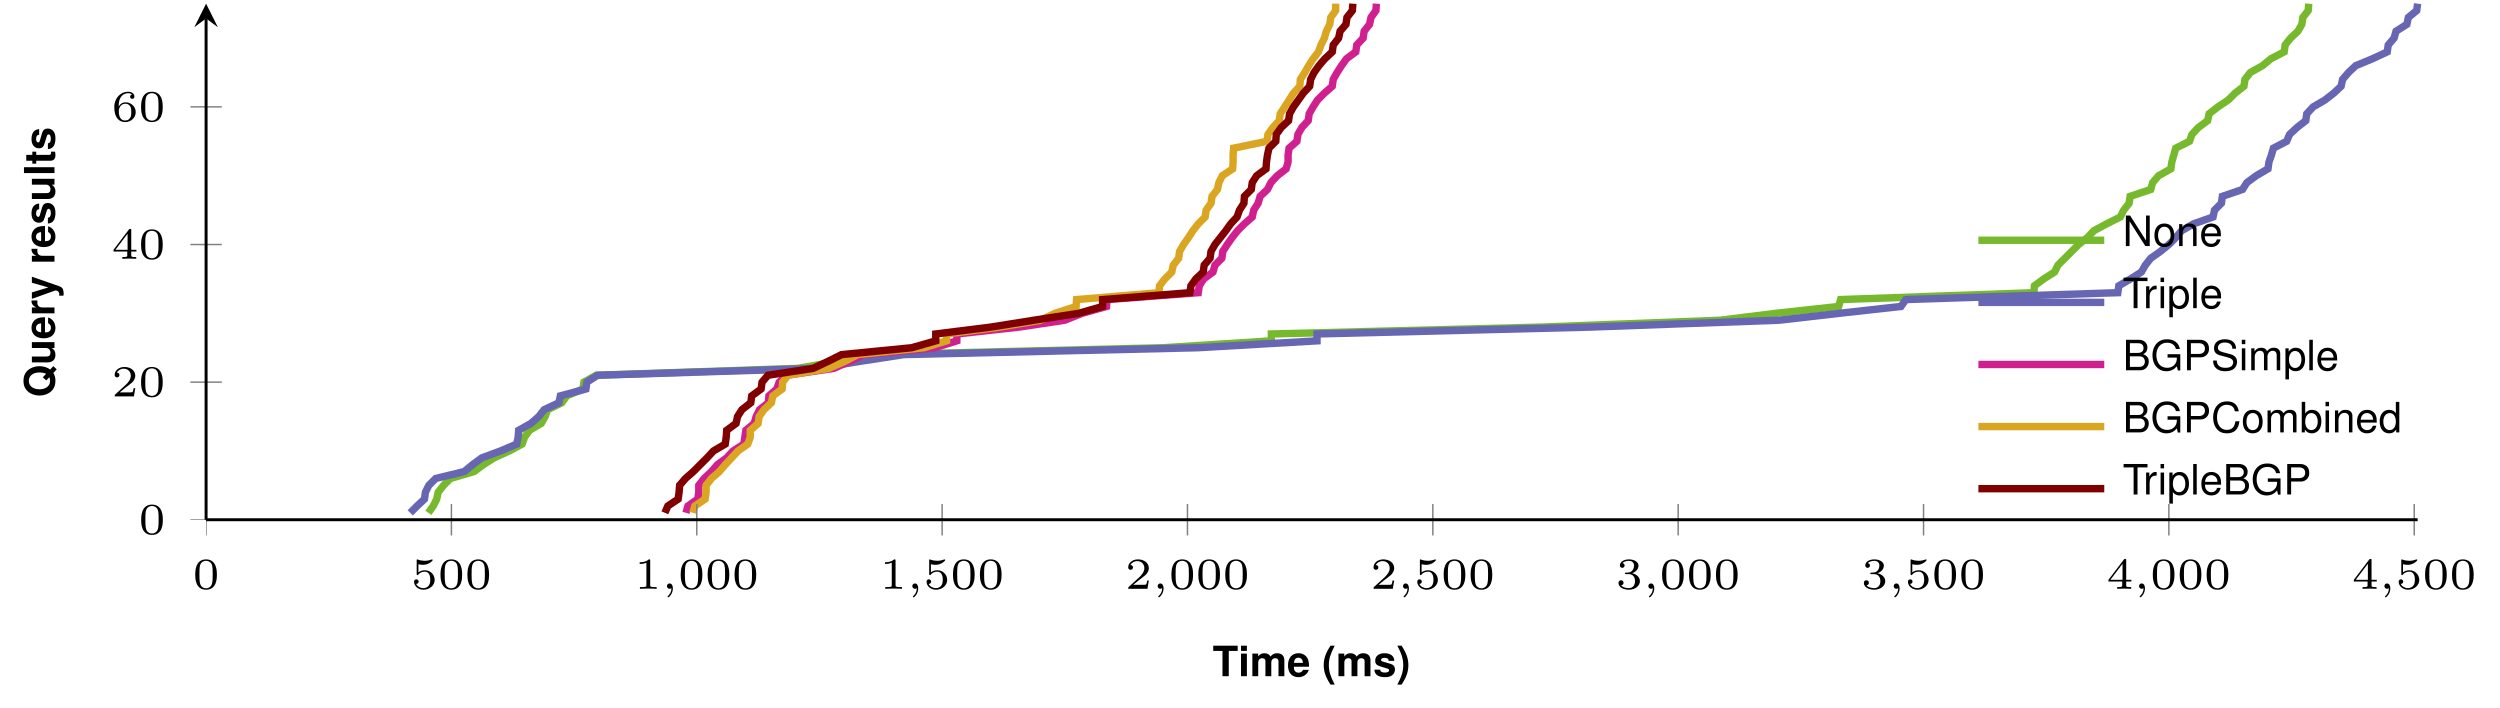 <?xml version='1.0'?>
<!-- This file was generated by dvisvgm 1.9.2 -->
<svg height='95.735pt' version='1.1' viewBox='0 -95.735 337.863 95.735' width='337.863pt' xmlns='http://www.w3.org/2000/svg' xmlns:xlink='http://www.w3.org/1999/xlink'>
<defs>
<clipPath id='clip1'>
<path d='M27.852 116.239H326.734V-236.968H27.852'/>
</clipPath>
<clipPath id='clip2'>
<path d='M-113.891 -25.496V-95.238H468.477V-25.496'/>
</clipPath>
<path d='M1.375 -0.084C1.375 0.484 1.076 0.813 0.927 0.944C0.867 1.004 0.849 1.016 0.849 1.052C0.849 1.106 0.903 1.16 0.95 1.16C1.034 1.16 1.572 0.681 1.572 -0.054C1.572 -0.43 1.417 -0.723 1.13 -0.723C0.897 -0.723 0.771 -0.538 0.771 -0.365C0.771 -0.185 0.897 0 1.136 0C1.225 0 1.309 -0.024 1.375 -0.084Z' id='g2-59'/>
<path d='M3.288 -1.907C3.288 -2.343 3.288 -3.975 1.823 -3.975S0.359 -2.343 0.359 -1.907C0.359 -1.476 0.359 0.126 1.823 0.126S3.288 -1.476 3.288 -1.907ZM1.823 -0.066C1.572 -0.066 1.166 -0.185 1.022 -0.681C0.927 -1.028 0.927 -1.614 0.927 -1.985C0.927 -2.385 0.927 -2.845 1.01 -3.168C1.16 -3.706 1.614 -3.784 1.823 -3.784C2.098 -3.784 2.493 -3.652 2.624 -3.198C2.714 -2.881 2.72 -2.445 2.72 -1.985C2.72 -1.602 2.72 -0.998 2.618 -0.664C2.451 -0.143 2.02 -0.066 1.823 -0.066Z' id='g3-48'/>
<path d='M2.146 -3.796C2.146 -3.975 2.122 -3.975 1.943 -3.975C1.548 -3.593 0.938 -3.593 0.723 -3.593V-3.359C0.879 -3.359 1.273 -3.359 1.632 -3.527V-0.508C1.632 -0.311 1.632 -0.233 1.016 -0.233H0.759V0C1.088 -0.024 1.554 -0.024 1.889 -0.024S2.69 -0.024 3.019 0V-0.233H2.762C2.146 -0.233 2.146 -0.311 2.146 -0.508V-3.796Z' id='g3-49'/>
<path d='M3.216 -1.118H2.995C2.983 -1.034 2.923 -0.64 2.833 -0.574C2.792 -0.538 2.307 -0.538 2.224 -0.538H1.106L1.871 -1.16C2.074 -1.321 2.606 -1.704 2.792 -1.883C2.971 -2.062 3.216 -2.367 3.216 -2.792C3.216 -3.539 2.54 -3.975 1.739 -3.975C0.968 -3.975 0.43 -3.467 0.43 -2.905C0.43 -2.6 0.687 -2.564 0.753 -2.564C0.903 -2.564 1.076 -2.672 1.076 -2.887C1.076 -3.019 0.998 -3.21 0.735 -3.21C0.873 -3.515 1.237 -3.742 1.65 -3.742C2.277 -3.742 2.612 -3.276 2.612 -2.792C2.612 -2.367 2.331 -1.931 1.913 -1.548L0.496 -0.251C0.436 -0.191 0.43 -0.185 0.43 0H3.031L3.216 -1.118Z' id='g3-50'/>
<path d='M1.757 -1.985C2.265 -1.985 2.606 -1.644 2.606 -1.034C2.606 -0.377 2.212 -0.09 1.775 -0.09C1.614 -0.09 0.998 -0.126 0.729 -0.472C0.962 -0.496 1.058 -0.652 1.058 -0.813C1.058 -1.016 0.915 -1.154 0.717 -1.154C0.556 -1.154 0.377 -1.052 0.377 -0.801C0.377 -0.209 1.034 0.126 1.793 0.126C2.678 0.126 3.27 -0.442 3.27 -1.034C3.27 -1.47 2.935 -1.931 2.224 -2.11C2.696 -2.265 3.078 -2.648 3.078 -3.138C3.078 -3.616 2.517 -3.975 1.799 -3.975C1.1 -3.975 0.568 -3.652 0.568 -3.162C0.568 -2.905 0.765 -2.833 0.885 -2.833C1.04 -2.833 1.201 -2.941 1.201 -3.15C1.201 -3.335 1.07 -3.443 0.909 -3.467C1.19 -3.778 1.734 -3.778 1.787 -3.778C2.092 -3.778 2.475 -3.634 2.475 -3.138C2.475 -2.809 2.289 -2.236 1.692 -2.2C1.584 -2.194 1.423 -2.182 1.369 -2.182C1.309 -2.176 1.243 -2.17 1.243 -2.08C1.243 -1.985 1.309 -1.985 1.411 -1.985H1.757Z' id='g3-51'/>
<path d='M3.371 -0.98V-1.213H2.672V-3.856C2.672 -3.993 2.672 -4.035 2.523 -4.035C2.415 -4.035 2.403 -4.017 2.349 -3.945L0.275 -1.213V-0.98H2.134V-0.502C2.134 -0.305 2.134 -0.233 1.632 -0.233H1.459V0C1.578 -0.006 2.14 -0.024 2.403 -0.024S3.228 -0.006 3.347 0V-0.233H3.174C2.672 -0.233 2.672 -0.305 2.672 -0.502V-0.98H3.371ZM2.176 -3.383V-1.213H0.532L2.176 -3.383Z' id='g3-52'/>
<path d='M1.016 -3.318C1.213 -3.264 1.423 -3.24 1.626 -3.24C1.757 -3.24 2.092 -3.24 2.469 -3.449C2.57 -3.509 2.941 -3.754 2.941 -3.879C2.941 -3.957 2.881 -3.975 2.857 -3.975C2.839 -3.975 2.833 -3.975 2.768 -3.951C2.552 -3.868 2.248 -3.784 1.859 -3.784C1.566 -3.784 1.243 -3.838 0.974 -3.939C0.915 -3.963 0.891 -3.975 0.867 -3.975C0.783 -3.975 0.783 -3.909 0.783 -3.814V-2.02C0.783 -1.919 0.783 -1.847 0.891 -1.847C0.944 -1.847 0.962 -1.871 1.004 -1.919C1.154 -2.11 1.417 -2.313 1.883 -2.313C2.618 -2.313 2.618 -1.417 2.618 -1.225C2.618 -0.992 2.6 -0.658 2.403 -0.412C2.218 -0.185 1.943 -0.09 1.686 -0.09C1.273 -0.09 0.861 -0.317 0.717 -0.664C1.01 -0.669 1.046 -0.903 1.046 -0.974C1.046 -1.136 0.921 -1.279 0.735 -1.279C0.681 -1.279 0.43 -1.249 0.43 -0.95C0.43 -0.4 0.95 0.126 1.704 0.126C2.523 0.126 3.216 -0.454 3.216 -1.201C3.216 -1.883 2.666 -2.505 1.895 -2.505C1.506 -2.505 1.207 -2.379 1.016 -2.218V-3.318Z' id='g3-53'/>
<path d='M0.974 -1.979C0.98 -2.277 0.992 -2.774 1.201 -3.144C1.465 -3.599 1.859 -3.778 2.218 -3.778C2.355 -3.778 2.63 -3.754 2.774 -3.587C2.552 -3.551 2.517 -3.395 2.517 -3.3C2.517 -3.144 2.624 -3.013 2.803 -3.013S3.096 -3.126 3.096 -3.312C3.096 -3.676 2.821 -3.975 2.212 -3.975C1.285 -3.975 0.377 -3.168 0.377 -1.895C0.377 -0.442 1.052 0.126 1.841 0.126C2.074 0.126 2.481 0.09 2.845 -0.263C3.037 -0.454 3.27 -0.693 3.27 -1.219C3.27 -1.423 3.246 -1.805 2.881 -2.146C2.672 -2.337 2.409 -2.546 1.901 -2.546C1.482 -2.546 1.178 -2.331 0.974 -1.979ZM1.835 -0.09C0.992 -0.09 0.992 -1.118 0.992 -1.351C0.992 -1.865 1.333 -2.355 1.871 -2.355C2.182 -2.355 2.361 -2.23 2.505 -2.038C2.672 -1.805 2.672 -1.536 2.672 -1.219C2.672 -0.807 2.66 -0.604 2.457 -0.365C2.313 -0.185 2.122 -0.09 1.835 -0.09Z' id='g3-54'/>
<path d='M0.447 0H2.308C2.699 0 2.987 -0.107 3.208 -0.345C3.411 -0.56 3.525 -0.854 3.525 -1.177C3.525 -1.675 3.298 -1.974 2.772 -2.178C3.146 -2.354 3.344 -2.659 3.344 -3.078C3.344 -3.378 3.23 -3.643 3.015 -3.836C2.8 -4.034 2.518 -4.124 2.122 -4.124H0.447V0ZM0.973 -2.348V-3.66H1.991C2.286 -3.66 2.45 -3.621 2.591 -3.513C2.738 -3.4 2.817 -3.23 2.817 -3.004C2.817 -2.783 2.738 -2.608 2.591 -2.495C2.45 -2.387 2.286 -2.348 1.991 -2.348H0.973ZM0.973 -0.464V-1.884H2.257C2.512 -1.884 2.682 -1.822 2.806 -1.686C2.931 -1.556 2.998 -1.375 2.998 -1.171C2.998 -0.973 2.931 -0.792 2.806 -0.662C2.682 -0.526 2.512 -0.464 2.257 -0.464H0.973Z' id='g5-66'/>
<path d='M3.745 -2.846C3.581 -3.751 3.061 -4.192 2.155 -4.192C1.601 -4.192 1.154 -4.017 0.849 -3.677C0.475 -3.27 0.272 -2.682 0.272 -2.014C0.272 -1.335 0.481 -0.752 0.871 -0.351C1.188 -0.023 1.595 0.13 2.133 0.13C3.14 0.13 3.706 -0.413 3.83 -1.505H3.287C3.242 -1.222 3.185 -1.03 3.1 -0.866C2.931 -0.526 2.58 -0.334 2.139 -0.334C1.318 -0.334 0.798 -0.99 0.798 -2.02C0.798 -3.078 1.296 -3.728 2.093 -3.728C2.427 -3.728 2.738 -3.626 2.908 -3.468C3.061 -3.327 3.146 -3.151 3.208 -2.846H3.745Z' id='g5-67'/>
<path d='M4.011 -2.178H2.291V-1.714H3.547V-1.601C3.547 -0.866 3.004 -0.334 2.252 -0.334C1.833 -0.334 1.454 -0.487 1.211 -0.752C0.939 -1.047 0.775 -1.539 0.775 -2.048C0.775 -3.061 1.352 -3.728 2.223 -3.728C2.851 -3.728 3.304 -3.406 3.417 -2.874H3.955C3.807 -3.711 3.174 -4.192 2.229 -4.192C1.726 -4.192 1.318 -4.062 0.996 -3.796C0.52 -3.4 0.249 -2.761 0.249 -2.02C0.249 -0.752 1.024 0.13 2.139 0.13C2.699 0.13 3.146 -0.079 3.547 -0.526L3.677 0.023H4.011V-2.178Z' id='g5-71'/>
<path d='M3.655 -4.124H3.157V-0.752L1.001 -4.124H0.43V0H0.928V-3.344L3.061 0H3.655V-4.124Z' id='g5-78'/>
<path d='M1.041 -1.748H2.337C2.659 -1.748 2.914 -1.844 3.134 -2.042C3.383 -2.269 3.491 -2.535 3.491 -2.914C3.491 -3.689 3.032 -4.124 2.218 -4.124H0.515V0H1.041V-1.748ZM1.041 -2.212V-3.66H2.139C2.642 -3.66 2.942 -3.389 2.942 -2.936S2.642 -2.212 2.139 -2.212H1.041Z' id='g5-80'/>
<path d='M3.372 -2.914C3.366 -3.723 2.812 -4.192 1.861 -4.192C0.956 -4.192 0.396 -3.728 0.396 -2.981C0.396 -2.478 0.662 -2.161 1.205 -2.02L2.229 -1.748C2.75 -1.612 2.987 -1.403 2.987 -1.081C2.987 -0.86 2.868 -0.634 2.693 -0.509C2.529 -0.396 2.269 -0.334 1.935 -0.334C1.488 -0.334 1.182 -0.441 0.984 -0.679C0.832 -0.86 0.764 -1.058 0.769 -1.313H0.272C0.277 -0.933 0.351 -0.685 0.515 -0.458C0.798 -0.074 1.273 0.13 1.901 0.13C2.393 0.13 2.795 0.017 3.061 -0.187C3.338 -0.407 3.513 -0.775 3.513 -1.131C3.513 -1.641 3.196 -2.014 2.636 -2.167L1.601 -2.444C1.103 -2.58 0.922 -2.738 0.922 -3.055C0.922 -3.474 1.29 -3.751 1.844 -3.751C2.501 -3.751 2.868 -3.451 2.874 -2.914H3.372Z' id='g5-83'/>
<path d='M2.003 -3.66H3.355V-4.124H0.119V-3.66H1.477V0H2.003V-3.66Z' id='g5-84'/>
<path d='M0.306 -4.124V0H0.73V-0.379C0.956 -0.034 1.256 0.13 1.669 0.13C2.45 0.13 2.959 -0.509 2.959 -1.494C2.959 -2.455 2.472 -3.049 1.692 -3.049C1.284 -3.049 0.996 -2.897 0.775 -2.563V-4.124H0.306ZM1.601 -2.608C2.127 -2.608 2.467 -2.15 2.467 -1.443C2.467 -0.769 2.116 -0.311 1.601 -0.311C1.103 -0.311 0.775 -0.764 0.775 -1.46S1.103 -2.608 1.601 -2.608Z' id='g5-98'/>
<path d='M2.8 -4.124H2.331V-2.591C2.133 -2.891 1.816 -3.049 1.42 -3.049C0.651 -3.049 0.147 -2.433 0.147 -1.488C0.147 -0.487 0.639 0.13 1.437 0.13C1.844 0.13 2.127 -0.023 2.382 -0.39V0H2.8V-4.124ZM1.499 -2.608C2.008 -2.608 2.331 -2.155 2.331 -1.448C2.331 -0.764 2.003 -0.311 1.505 -0.311C0.984 -0.311 0.639 -0.769 0.639 -1.46S0.984 -2.608 1.499 -2.608Z' id='g5-100'/>
<path d='M2.902 -1.324C2.902 -1.776 2.868 -2.048 2.783 -2.269C2.591 -2.755 2.139 -3.049 1.584 -3.049C0.758 -3.049 0.226 -2.416 0.226 -1.443S0.741 0.13 1.573 0.13C2.252 0.13 2.721 -0.255 2.84 -0.9H2.365C2.235 -0.509 1.969 -0.306 1.59 -0.306C1.29 -0.306 1.035 -0.441 0.877 -0.69C0.764 -0.86 0.724 -1.03 0.718 -1.324H2.902ZM0.73 -1.709C0.769 -2.257 1.103 -2.614 1.578 -2.614C2.042 -2.614 2.399 -2.229 2.399 -1.742C2.399 -1.731 2.399 -1.72 2.393 -1.709H0.73Z' id='g5-101'/>
<path d='M0.849 -2.965H0.379V0H0.849V-2.965ZM0.849 -4.124H0.373V-3.53H0.849V-4.124Z' id='g5-105'/>
<path d='M0.86 -4.124H0.385V0H0.86V-4.124Z' id='g5-108'/>
<path d='M0.396 -2.965V0H0.871V-1.861C0.871 -2.291 1.182 -2.636 1.567 -2.636C1.918 -2.636 2.116 -2.421 2.116 -2.042V0H2.591V-1.861C2.591 -2.291 2.902 -2.636 3.287 -2.636C3.632 -2.636 3.836 -2.416 3.836 -2.042V0H4.311V-2.223C4.311 -2.755 4.005 -3.049 3.451 -3.049C3.055 -3.049 2.817 -2.931 2.54 -2.597C2.365 -2.914 2.127 -3.049 1.742 -3.049C1.346 -3.049 1.086 -2.902 0.832 -2.546V-2.965H0.396Z' id='g5-109'/>
<path d='M0.396 -2.965V0H0.871V-1.635C0.871 -2.24 1.188 -2.636 1.675 -2.636C2.048 -2.636 2.286 -2.41 2.286 -2.054V0H2.755V-2.24C2.755 -2.733 2.387 -3.049 1.816 -3.049C1.375 -3.049 1.092 -2.88 0.832 -2.467V-2.965H0.396Z' id='g5-110'/>
<path d='M1.539 -3.049C0.707 -3.049 0.204 -2.455 0.204 -1.46S0.702 0.13 1.544 0.13C2.376 0.13 2.885 -0.464 2.885 -1.437C2.885 -2.461 2.393 -3.049 1.539 -3.049ZM1.544 -2.614C2.076 -2.614 2.393 -2.178 2.393 -1.443C2.393 -0.747 2.065 -0.306 1.544 -0.306C1.018 -0.306 0.696 -0.741 0.696 -1.46C0.696 -2.172 1.018 -2.614 1.544 -2.614Z' id='g5-111'/>
<path d='M0.306 1.233H0.781V-0.311C1.03 -0.006 1.307 0.13 1.692 0.13C2.455 0.13 2.959 -0.487 2.959 -1.431C2.959 -2.427 2.472 -3.049 1.686 -3.049C1.284 -3.049 0.962 -2.868 0.741 -2.518V-2.965H0.306V1.233ZM1.607 -2.608C2.127 -2.608 2.467 -2.15 2.467 -1.443C2.467 -0.769 2.122 -0.311 1.607 -0.311C1.109 -0.311 0.781 -0.764 0.781 -1.46S1.109 -2.608 1.607 -2.608Z' id='g5-112'/>
<path d='M0.39 -2.965V0H0.866V-1.539C0.866 -1.963 0.973 -2.24 1.199 -2.404C1.346 -2.512 1.488 -2.546 1.816 -2.552V-3.032C1.737 -3.044 1.697 -3.049 1.635 -3.049C1.33 -3.049 1.098 -2.868 0.826 -2.427V-2.965H0.39Z' id='g5-114'/>
<path d='M1.148 -4.124C0.498 -3.146 0.226 -2.365 0.226 -1.499C0.226 -0.628 0.498 0.153 1.148 1.131H1.714C1.115 -0.034 0.922 -0.668 0.922 -1.499C0.922 -2.325 1.115 -2.97 1.714 -4.124H1.148Z' id='g1-40'/>
<path d='M0.69 1.131C1.341 0.153 1.612 -0.628 1.612 -1.494C1.612 -2.365 1.341 -3.146 0.69 -4.124H0.124C0.724 -2.959 0.917 -2.325 0.917 -1.494C0.917 -0.668 0.724 -0.023 0.124 1.131H0.69Z' id='g1-41'/>
<path d='M3.762 -0.583C4.039 -0.922 4.215 -1.488 4.215 -2.042C4.215 -2.648 4 -3.23 3.638 -3.621C3.281 -4.005 2.817 -4.192 2.229 -4.192S1.177 -4.005 0.82 -3.621C0.458 -3.23 0.243 -2.648 0.243 -2.031S0.458 -0.832 0.82 -0.441C1.177 -0.057 1.646 0.13 2.229 0.13C2.653 0.13 2.97 0.045 3.298 -0.153L3.785 0.306L4.215 -0.153L3.762 -0.583ZM2.716 -1.573L2.286 -1.115L2.721 -0.702C2.591 -0.634 2.404 -0.594 2.223 -0.594C1.544 -0.594 1.092 -1.165 1.092 -2.031S1.544 -3.468 2.229 -3.468C2.919 -3.468 3.366 -2.902 3.366 -2.025C3.366 -1.686 3.304 -1.38 3.179 -1.131L2.716 -1.573Z' id='g1-81'/>
<path d='M2.178 -3.417H3.383V-4.124H0.079V-3.417H1.33V0H2.178V-3.417Z' id='g1-84'/>
<path d='M2.965 -1.279C2.97 -1.346 2.97 -1.375 2.97 -1.414C2.97 -1.72 2.925 -2.003 2.851 -2.218C2.648 -2.772 2.155 -3.106 1.539 -3.106C0.662 -3.106 0.124 -2.472 0.124 -1.448C0.124 -0.47 0.656 0.13 1.522 0.13C2.206 0.13 2.761 -0.26 2.936 -0.86H2.155C2.059 -0.617 1.839 -0.475 1.55 -0.475C1.324 -0.475 1.143 -0.571 1.03 -0.741C0.956 -0.854 0.928 -0.99 0.917 -1.279H2.965ZM0.928 -1.805C0.979 -2.269 1.177 -2.501 1.528 -2.501C1.726 -2.501 1.907 -2.404 2.02 -2.246C2.093 -2.133 2.127 -2.014 2.144 -1.805H0.928Z' id='g1-101'/>
<path d='M1.171 -3.055H0.379V0H1.171V-3.055ZM1.171 -4.124H0.379V-3.417H1.171V-4.124Z' id='g1-105'/>
<path d='M1.171 -4.124H0.379V0H1.171V-4.124Z' id='g1-108'/>
<path d='M0.339 -3.055V0H1.131V-1.833C1.131 -2.206 1.335 -2.433 1.675 -2.433C1.941 -2.433 2.105 -2.28 2.105 -2.037V0H2.897V-1.833C2.897 -2.206 3.1 -2.433 3.44 -2.433C3.706 -2.433 3.87 -2.28 3.87 -2.037V0H4.662V-2.161C4.662 -2.755 4.3 -3.106 3.689 -3.106C3.304 -3.106 3.032 -2.97 2.795 -2.653C2.648 -2.942 2.342 -3.106 1.963 -3.106C1.612 -3.106 1.386 -2.987 1.126 -2.676V-3.055H0.339Z' id='g1-109'/>
<path d='M0.356 -3.055V0H1.148V-1.624C1.148 -2.088 1.38 -2.32 1.844 -2.32C1.929 -2.32 1.986 -2.314 2.093 -2.297V-3.1C2.048 -3.106 2.02 -3.106 1.997 -3.106C1.635 -3.106 1.318 -2.868 1.148 -2.455V-3.055H0.356Z' id='g1-114'/>
<path d='M2.857 -2.071C2.846 -2.716 2.348 -3.106 1.528 -3.106C0.752 -3.106 0.272 -2.716 0.272 -2.088C0.272 -1.884 0.334 -1.709 0.441 -1.59C0.549 -1.482 0.645 -1.431 0.939 -1.335L1.884 -1.041C2.082 -0.979 2.15 -0.917 2.15 -0.792C2.15 -0.605 1.929 -0.492 1.561 -0.492C1.358 -0.492 1.194 -0.532 1.092 -0.6C1.007 -0.662 0.973 -0.724 0.939 -0.888H0.164C0.187 -0.221 0.679 0.13 1.607 0.13C2.031 0.13 2.354 0.04 2.58 -0.141S2.942 -0.605 2.942 -0.905C2.942 -1.301 2.744 -1.556 2.342 -1.675L1.341 -1.963C1.12 -2.031 1.064 -2.076 1.064 -2.201C1.064 -2.37 1.245 -2.484 1.522 -2.484C1.901 -2.484 2.088 -2.348 2.093 -2.071H2.857Z' id='g1-115'/>
<path d='M1.703 -2.993H1.262V-3.813H0.47V-2.993H0.079V-2.467H0.47V-0.588C0.47 -0.107 0.724 0.13 1.245 0.13C1.42 0.13 1.561 0.113 1.703 0.068V-0.487C1.624 -0.475 1.578 -0.47 1.522 -0.47C1.313 -0.47 1.262 -0.532 1.262 -0.803V-2.467H1.703V-2.993Z' id='g1-116'/>
<path d='M3.061 0V-3.055H2.269V-1.143C2.269 -0.781 2.014 -0.543 1.629 -0.543C1.29 -0.543 1.12 -0.724 1.12 -1.092V-3.055H0.328V-0.928C0.328 -0.255 0.702 0.13 1.352 0.13C1.765 0.13 2.042 -0.023 2.269 -0.362V0H3.061Z' id='g1-117'/>
<path d='M2.229 -3.055L1.595 -0.832L0.922 -3.055H0.051L1.188 0.124V0.13V0.147C1.188 0.436 0.973 0.656 0.696 0.656C0.634 0.656 0.588 0.651 0.487 0.622V1.216C0.605 1.233 0.673 1.239 0.769 1.239C0.967 1.239 1.205 1.199 1.341 1.143C1.561 1.052 1.658 0.922 1.788 0.56L3.044 -3.055H2.229Z' id='g1-121'/>
</defs>
<g id='page1'>
<path d='M57.891 -26.426L58.555 -27.355L59.02 -28.285L59.219 -29.215L59.949 -30.145L60.875 -31.074L64.059 -32.004L65.32 -32.934L66.777 -33.863L68.832 -34.793L70.559 -35.723L70.891 -36.652L71.555 -37.582L73.144 -38.512L73.676 -39.441L74.008 -40.371L75.93 -41.305L76.594 -42.234L78.781 -43.164L78.914 -44.094L80.57 -45.023L107.828 -45.953L113.133 -46.883L119.035 -47.812L157.168 -48.742L171.82 -49.672V-50.602L208.297 -51.531L232.5 -52.461L239.996 -53.391L248.484 -54.32L248.75 -55.25L274.875 -56.18L274.941 -57.109L276.203 -58.043L277.66 -58.973L278.125 -59.902L279.055 -60.832L279.984 -61.762L280.91 -62.691L282.106 -63.621L282.969 -64.551L284.691 -65.481L286.547 -66.41L287.012 -67.34L287.742 -68.27L287.875 -69.199L290.66 -70.129L290.926 -71.059L291.719 -71.988L293.379 -72.918L293.512 -73.848L293.777 -74.781L294.043 -75.711L295.899 -76.641L296.231 -77.57L297.094 -78.5L298.352 -79.43L298.551 -80.359L299.746 -81.289L301.137 -82.219L302.066 -83.148L303.258 -84.078L303.391 -85.008L304.121 -85.938L305.781 -86.867L306.906 -87.797L308.699 -88.727L308.828 -89.656L309.559 -90.586L310.555 -91.52L311.086 -92.449L311.219 -93.379L311.945 -94.309L312.012 -95.238' fill='none' stroke='#76b92d' stroke-miterlimit='10.037' stroke-width='1'/>
<path d='M55.438 -26.426L56.367 -27.355L57.363 -28.285L57.492 -29.215L57.957 -30.145L58.887 -31.074L62.734 -32.004L63.859 -32.934L65.121 -33.863L67.641 -34.793L69.828 -35.723L70.027 -36.652L70.094 -37.582L71.75 -38.512L72.812 -39.441L73.543 -40.371L75.531 -41.305L75.73 -42.234L79.18 -43.164L79.312 -44.094L80.769 -45.023L110.348 -45.953L116.117 -46.883L122.152 -47.812L161.941 -48.742L177.988 -49.672V-50.602L214.992 -51.531L240.457 -52.461L248.551 -53.391L256.906 -54.32L257.566 -55.25L286.215 -56.18L286.348 -57.109L287.941 -58.043L289.399 -58.973L289.93 -59.902L290.66 -60.832L291.984 -61.762L293.113 -62.691L294.043 -63.621L294.836 -64.551L296.43 -65.481L299.082 -66.41L299.281 -67.34L300.211 -68.27L300.34 -69.199L303.063 -70.129L303.656 -71.059L304.918 -71.988L306.508 -72.918L306.641 -73.848L306.973 -74.781L307.238 -75.711L309.027 -76.641L309.426 -77.57L310.422 -78.5L311.617 -79.43L311.746 -80.359L312.609 -81.289L314.203 -82.219L315.395 -83.148L316.391 -84.078L316.59 -85.008L317.387 -85.938L318.379 -86.867L320.633 -87.797L322.625 -88.727L322.758 -89.656L323.551 -90.586L323.816 -91.52L325.277 -92.449L325.477 -93.379L326.602 -94.309L326.734 -95.238' fill='none' stroke='#6666b3' stroke-miterlimit='10.037' stroke-width='1'/>
<path d='M92.707 -26.426L92.973 -27.355L94.301 -28.285L94.434 -29.215V-30.145L95.16 -31.074L96.156 -32.004L96.953 -32.934L98.211 -33.863L99.074 -34.793L100.531 -35.723L100.664 -36.652L100.797 -37.582L101.926 -38.512L102.191 -39.441L102.656 -40.371L103.848 -41.305L103.914 -42.234L104.977 -43.164L105.309 -44.094L106.301 -45.023L112.668 -45.953L114.789 -46.883L116.715 -47.812L126.328 -48.742L129.313 -49.672V-50.602L137.734 -51.531L143.902 -52.461L146.223 -53.391L149.539 -54.32L149.606 -55.25L161.941 -56.18L162.074 -57.109L162.672 -58.043L163.93 -58.973L164.195 -59.902L165.125 -60.832L165.258 -61.762L165.856 -62.691L166.516 -63.621L167.246 -64.551L168.176 -65.481L169.234 -66.41L169.434 -67.34L170.031 -68.27L170.297 -69.199L171.293 -70.129L171.754 -71.059L172.617 -71.988L173.813 -72.918L174.078 -73.848V-74.781L174.211 -75.711L175.27 -76.641L175.402 -77.57L175.934 -78.5L176.797 -79.43L176.93 -80.359L177.457 -81.289L178.055 -82.219L178.984 -83.148L180.047 -84.078L180.18 -85.008L180.707 -85.938L181.305 -86.867L181.969 -87.797L183.227 -88.727L183.359 -89.656L184.223 -90.586L184.356 -91.52L185.086 -92.449L185.285 -93.379L185.949 -94.309L186.012 -95.238' fill='none' stroke='#d02090' stroke-miterlimit='10.037' stroke-width='1'/>
<path d='M93.637 -26.426L93.902 -27.355L95.293 -28.285L95.426 -29.215V-30.145L96.156 -31.074L97.219 -32.004L98.012 -32.934L98.875 -33.863L99.738 -34.793L101.062 -35.723L101.394 -36.652V-37.582L102.457 -38.512L102.59 -39.441L103.25 -40.371L104.246 -41.305L104.445 -42.234L105.707 -43.164L105.773 -44.094L106.5 -45.023L112.004 -45.953L114.129 -46.883L115.918 -47.812L124.871 -48.742L127.922 -49.672V-50.602L135.082 -51.531L140.652 -52.461L142.578 -53.391L145.43 -54.32L145.496 -55.25L156.637 -56.18L156.703 -57.109L157.43 -58.043L158.359 -58.973L158.559 -59.902L159.289 -60.832L159.422 -61.762L159.953 -62.691L160.613 -63.621L161.211 -64.551L161.941 -65.481L162.871 -66.41L163.004 -67.34L163.664 -68.27L163.797 -69.199L164.527 -70.129L164.727 -71.059L165.191 -71.988L166.582 -72.918L166.649 -73.848V-74.781L166.715 -75.711L171.227 -76.641L171.359 -77.57L172.02 -78.5L172.883 -79.43L173.016 -80.359L173.613 -81.289L174.211 -82.219L174.805 -83.148L175.668 -84.078L175.734 -85.008L176.332 -85.938L176.863 -86.867L177.457 -87.797L178.188 -88.727L178.52 -89.656L178.984 -90.586L179.25 -91.52L179.715 -92.449L179.848 -93.379L180.508 -94.309V-95.238' fill='none' stroke='#daa520' stroke-miterlimit='10.037' stroke-width='1'/>
<path d='M89.855 -26.426L90.254 -27.355L91.648 -28.285L91.777 -29.215L91.844 -30.145L92.641 -31.074L93.703 -32.004L94.629 -32.934L95.559 -33.863L96.422 -34.793L98.012 -35.723L98.144 -36.652L98.211 -37.582L99.473 -38.512L99.672 -39.441L100.266 -40.371L101.461 -41.305L101.594 -42.234L102.855 -43.164L102.988 -44.094L103.781 -45.023L109.883 -45.953L111.871 -46.883L113.73 -47.812L123.211 -48.742L126.461 -49.672V-50.602L133.891 -51.531L139.727 -52.461L145.762 -53.391L149.008 -54.32V-55.25L160.813 -56.18L160.945 -57.109L161.609 -58.043L162.606 -58.973L162.738 -59.902L163.531 -60.832L163.664 -61.762L164.195 -62.691L164.926 -63.621L165.656 -64.551L166.316 -65.481L167.18 -66.41L167.512 -67.34L168.109 -68.27L168.176 -69.199L169.102 -70.129L169.234 -71.059L169.832 -71.988L171.094 -72.918L171.16 -73.848L171.293 -74.781L171.492 -75.711L172.418 -76.641L172.484 -77.57L173.149 -78.5L174.145 -79.43L174.277 -80.359L174.805 -81.289L175.469 -82.219L176.133 -83.148L176.996 -84.078L177.129 -85.008L177.59 -85.938L178.254 -86.867L179.051 -87.797L180.047 -88.727L180.18 -89.656L180.906 -90.586L181.106 -91.52L181.902 -92.449L182.035 -93.379L182.766 -94.309L182.832 -95.238' fill='none' stroke='#800000' stroke-miterlimit='10.037' stroke-width='1'/>
<path clip-path='url(#clip1)' d='M27.852 -23.367V-27.621M61.008 -23.367V-27.621M94.168 -23.367V-27.621M127.324 -23.367V-27.621M160.481 -23.367V-27.621M193.641 -23.367V-27.621M226.797 -23.367V-27.621M259.957 -23.367V-27.621M293.113 -23.367V-27.621M326.27 -23.367V-27.621' fill='none' stroke='#808080' stroke-miterlimit='10.037' stroke-width='0.2'/>
<path clip-path='url(#clip2)' d='M25.727 -25.496H29.977M25.727 -44.094H29.977M25.727 -62.691H29.977M25.727 -81.289H29.977' fill='none' stroke='#808080' stroke-miterlimit='10.037' stroke-width='0.2'/>
<path d='M27.852 -25.496H326.734' fill='none' stroke='#000000' stroke-miterlimit='10.037' stroke-width='0.4'/>
<path d='M27.852 -25.496V-93.246' fill='none' stroke='#000000' stroke-miterlimit='10.037' stroke-width='0.4'/>
<path d='M27.852 -95.238L26.258 -92.051L27.852 -93.246L29.445 -92.051'/>
<g transform='matrix(1 0 0 1 -29.678 34.827)'>
<use x='55.703' xlink:href='#g3-48' y='-50.989'/>
</g>
<g transform='matrix(1 0 0 1 -0.173 34.827)'>
<use x='55.703' xlink:href='#g3-53' y='-50.989'/>
<use x='59.342' xlink:href='#g3-48' y='-50.989'/>
<use x='62.981' xlink:href='#g3-48' y='-50.989'/>
</g>
<g transform='matrix(1 0 0 1 30.023 34.827)'>
<use x='55.703' xlink:href='#g3-49' y='-50.989'/>
<use x='59.342' xlink:href='#g2-59' y='-50.989'/>
<use x='61.611' xlink:href='#g3-48' y='-50.989'/>
<use x='65.25' xlink:href='#g3-48' y='-50.989'/>
<use x='68.89' xlink:href='#g3-48' y='-50.989'/>
</g>
<g transform='matrix(1 0 0 1 63.181 34.827)'>
<use x='55.703' xlink:href='#g3-49' y='-50.989'/>
<use x='59.342' xlink:href='#g2-59' y='-50.989'/>
<use x='61.611' xlink:href='#g3-53' y='-50.989'/>
<use x='65.25' xlink:href='#g3-48' y='-50.989'/>
<use x='68.89' xlink:href='#g3-48' y='-50.989'/>
</g>
<g transform='matrix(1 0 0 1 96.339 34.827)'>
<use x='55.703' xlink:href='#g3-50' y='-50.989'/>
<use x='59.342' xlink:href='#g2-59' y='-50.989'/>
<use x='61.611' xlink:href='#g3-48' y='-50.989'/>
<use x='65.25' xlink:href='#g3-48' y='-50.989'/>
<use x='68.89' xlink:href='#g3-48' y='-50.989'/>
</g>
<g transform='matrix(1 0 0 1 129.496 34.827)'>
<use x='55.703' xlink:href='#g3-50' y='-50.989'/>
<use x='59.342' xlink:href='#g2-59' y='-50.989'/>
<use x='61.611' xlink:href='#g3-53' y='-50.989'/>
<use x='65.25' xlink:href='#g3-48' y='-50.989'/>
<use x='68.89' xlink:href='#g3-48' y='-50.989'/>
</g>
<g transform='matrix(1 0 0 1 162.654 34.827)'>
<use x='55.703' xlink:href='#g3-51' y='-50.989'/>
<use x='59.342' xlink:href='#g2-59' y='-50.989'/>
<use x='61.611' xlink:href='#g3-48' y='-50.989'/>
<use x='65.25' xlink:href='#g3-48' y='-50.989'/>
<use x='68.89' xlink:href='#g3-48' y='-50.989'/>
</g>
<g transform='matrix(1 0 0 1 195.812 34.827)'>
<use x='55.703' xlink:href='#g3-51' y='-50.989'/>
<use x='59.342' xlink:href='#g2-59' y='-50.989'/>
<use x='61.611' xlink:href='#g3-53' y='-50.989'/>
<use x='65.25' xlink:href='#g3-48' y='-50.989'/>
<use x='68.89' xlink:href='#g3-48' y='-50.989'/>
</g>
<g transform='matrix(1 0 0 1 228.97 34.827)'>
<use x='55.703' xlink:href='#g3-52' y='-50.989'/>
<use x='59.342' xlink:href='#g2-59' y='-50.989'/>
<use x='61.611' xlink:href='#g3-48' y='-50.989'/>
<use x='65.25' xlink:href='#g3-48' y='-50.989'/>
<use x='68.89' xlink:href='#g3-48' y='-50.989'/>
</g>
<g transform='matrix(1 0 0 1 262.128 34.827)'>
<use x='55.703' xlink:href='#g3-52' y='-50.989'/>
<use x='59.342' xlink:href='#g2-59' y='-50.989'/>
<use x='61.611' xlink:href='#g3-53' y='-50.989'/>
<use x='65.25' xlink:href='#g3-48' y='-50.989'/>
<use x='68.89' xlink:href='#g3-48' y='-50.989'/>
</g>
<g transform='matrix(1 0 0 1 -36.984 27.421)'>
<use x='55.703' xlink:href='#g3-48' y='-50.989'/>
</g>
<g transform='matrix(1 0 0 1 -40.637 8.823)'>
<use x='55.703' xlink:href='#g3-50' y='-50.989'/>
<use x='59.342' xlink:href='#g3-48' y='-50.989'/>
</g>
<g transform='matrix(1 0 0 1 -40.637 -9.775)'>
<use x='55.703' xlink:href='#g3-52' y='-50.989'/>
<use x='59.342' xlink:href='#g3-48' y='-50.989'/>
</g>
<g transform='matrix(1 0 0 1 -40.637 -28.373)'>
<use x='55.703' xlink:href='#g3-54' y='-50.989'/>
<use x='59.342' xlink:href='#g3-48' y='-50.989'/>
</g>
<g transform='matrix(1 0 0 1 108.18 46.64)'>
<use x='55.703' xlink:href='#g1-84' y='-50.989'/>
<use x='59.159' xlink:href='#g1-105' y='-50.989'/>
<use x='60.732' xlink:href='#g1-109' y='-50.989'/>
<use x='65.761' xlink:href='#g1-101' y='-50.989'/>
<use x='70.486' xlink:href='#g1-40' y='-50.989'/>
<use x='72.37' xlink:href='#g1-109' y='-50.989'/>
<use x='77.399' xlink:href='#g1-115' y='-50.989'/>
<use x='80.544' xlink:href='#g1-41' y='-50.989'/>
</g>
<g transform='matrix(0 -1 1 0 58.351 13.67)'>
<use x='55.703' xlink:href='#g1-81' y='-50.989'/>
<use x='60.104' xlink:href='#g1-117' y='-50.989'/>
<use x='63.561' xlink:href='#g1-101' y='-50.989'/>
<use x='66.706' xlink:href='#g1-114' y='-50.989'/>
<use x='68.964' xlink:href='#g1-121' y='-50.989'/>
<use x='73.688' xlink:href='#g1-114' y='-50.989'/>
<use x='75.889' xlink:href='#g1-101' y='-50.989'/>
<use x='79.034' xlink:href='#g1-115' y='-50.989'/>
<use x='82.18' xlink:href='#g1-117' y='-50.989'/>
<use x='85.636' xlink:href='#g1-108' y='-50.989'/>
<use x='87.209' xlink:href='#g1-116' y='-50.989'/>
<use x='89.093' xlink:href='#g1-115' y='-50.989'/>
</g>
<path d='M267.371 -63.266H275.875H284.382' fill='none' stroke='#76b92d' stroke-miterlimit='10.037' stroke-width='1'/>
<g transform='matrix(1 0 0 1 213.164 22.083)'>
<use x='73.707' xlink:href='#g5-78' y='-84.563'/>
<use x='77.792' xlink:href='#g5-111' y='-84.563'/>
<use x='80.937' xlink:href='#g5-110' y='-84.563'/>
<use x='84.083' xlink:href='#g5-101' y='-84.563'/>
</g>
<path d='M267.371 -54.871H275.875H284.383' fill='none' stroke='#6666b3' stroke-miterlimit='10.037' stroke-width='1'/>
<g transform='matrix(1 0 0 1 213.164 22.083)'>
<use x='73.707' xlink:href='#g5-84' y='-76.17'/>
<use x='76.482' xlink:href='#g5-114' y='-76.17'/>
<use x='78.451' xlink:href='#g5-105' y='-76.17'/>
<use x='79.707' xlink:href='#g5-112' y='-76.17'/>
<use x='82.853' xlink:href='#g5-108' y='-76.17'/>
<use x='84.109' xlink:href='#g5-101' y='-76.17'/>
</g>
<path d='M267.371 -46.477H275.875H284.383' fill='none' stroke='#d02090' stroke-miterlimit='10.037' stroke-width='1'/>
<g transform='matrix(1 0 0 1 213.164 22.083)'>
<use x='73.707' xlink:href='#g5-66' y='-67.776'/>
<use x='77.48' xlink:href='#g5-71' y='-67.776'/>
<use x='81.882' xlink:href='#g5-80' y='-67.776'/>
<use x='85.655' xlink:href='#g5-83' y='-67.776'/>
<use x='89.429' xlink:href='#g5-105' y='-67.776'/>
<use x='90.685' xlink:href='#g5-109' y='-67.776'/>
<use x='95.397' xlink:href='#g5-112' y='-67.776'/>
<use x='98.543' xlink:href='#g5-108' y='-67.776'/>
<use x='99.799' xlink:href='#g5-101' y='-67.776'/>
</g>
<path d='M267.371 -38.086H275.875H284.383' fill='none' stroke='#daa520' stroke-miterlimit='10.037' stroke-width='1'/>
<g transform='matrix(1 0 0 1 213.164 22.083)'>
<use x='73.707' xlink:href='#g5-66' y='-59.383'/>
<use x='77.48' xlink:href='#g5-71' y='-59.383'/>
<use x='81.882' xlink:href='#g5-80' y='-59.383'/>
<use x='85.655' xlink:href='#g5-67' y='-59.383'/>
<use x='89.74' xlink:href='#g5-111' y='-59.383'/>
<use x='92.886' xlink:href='#g5-109' y='-59.383'/>
<use x='97.598' xlink:href='#g5-98' y='-59.383'/>
<use x='100.744' xlink:href='#g5-105' y='-59.383'/>
<use x='102' xlink:href='#g5-110' y='-59.383'/>
<use x='105.145' xlink:href='#g5-101' y='-59.383'/>
<use x='108.291' xlink:href='#g5-100' y='-59.383'/>
</g>
<path d='M267.371 -29.692H275.875H284.383' fill='none' stroke='#800000' stroke-miterlimit='10.037' stroke-width='1'/>
<g transform='matrix(1 0 0 1 213.164 22.083)'>
<use x='73.707' xlink:href='#g5-84' y='-50.989'/>
<use x='76.482' xlink:href='#g5-114' y='-50.989'/>
<use x='78.451' xlink:href='#g5-105' y='-50.989'/>
<use x='79.707' xlink:href='#g5-112' y='-50.989'/>
<use x='82.853' xlink:href='#g5-108' y='-50.989'/>
<use x='84.109' xlink:href='#g5-101' y='-50.989'/>
<use x='87.254' xlink:href='#g5-66' y='-50.989'/>
<use x='91.028' xlink:href='#g5-71' y='-50.989'/>
<use x='95.429' xlink:href='#g5-80' y='-50.989'/>
</g>
</g>
</svg>

